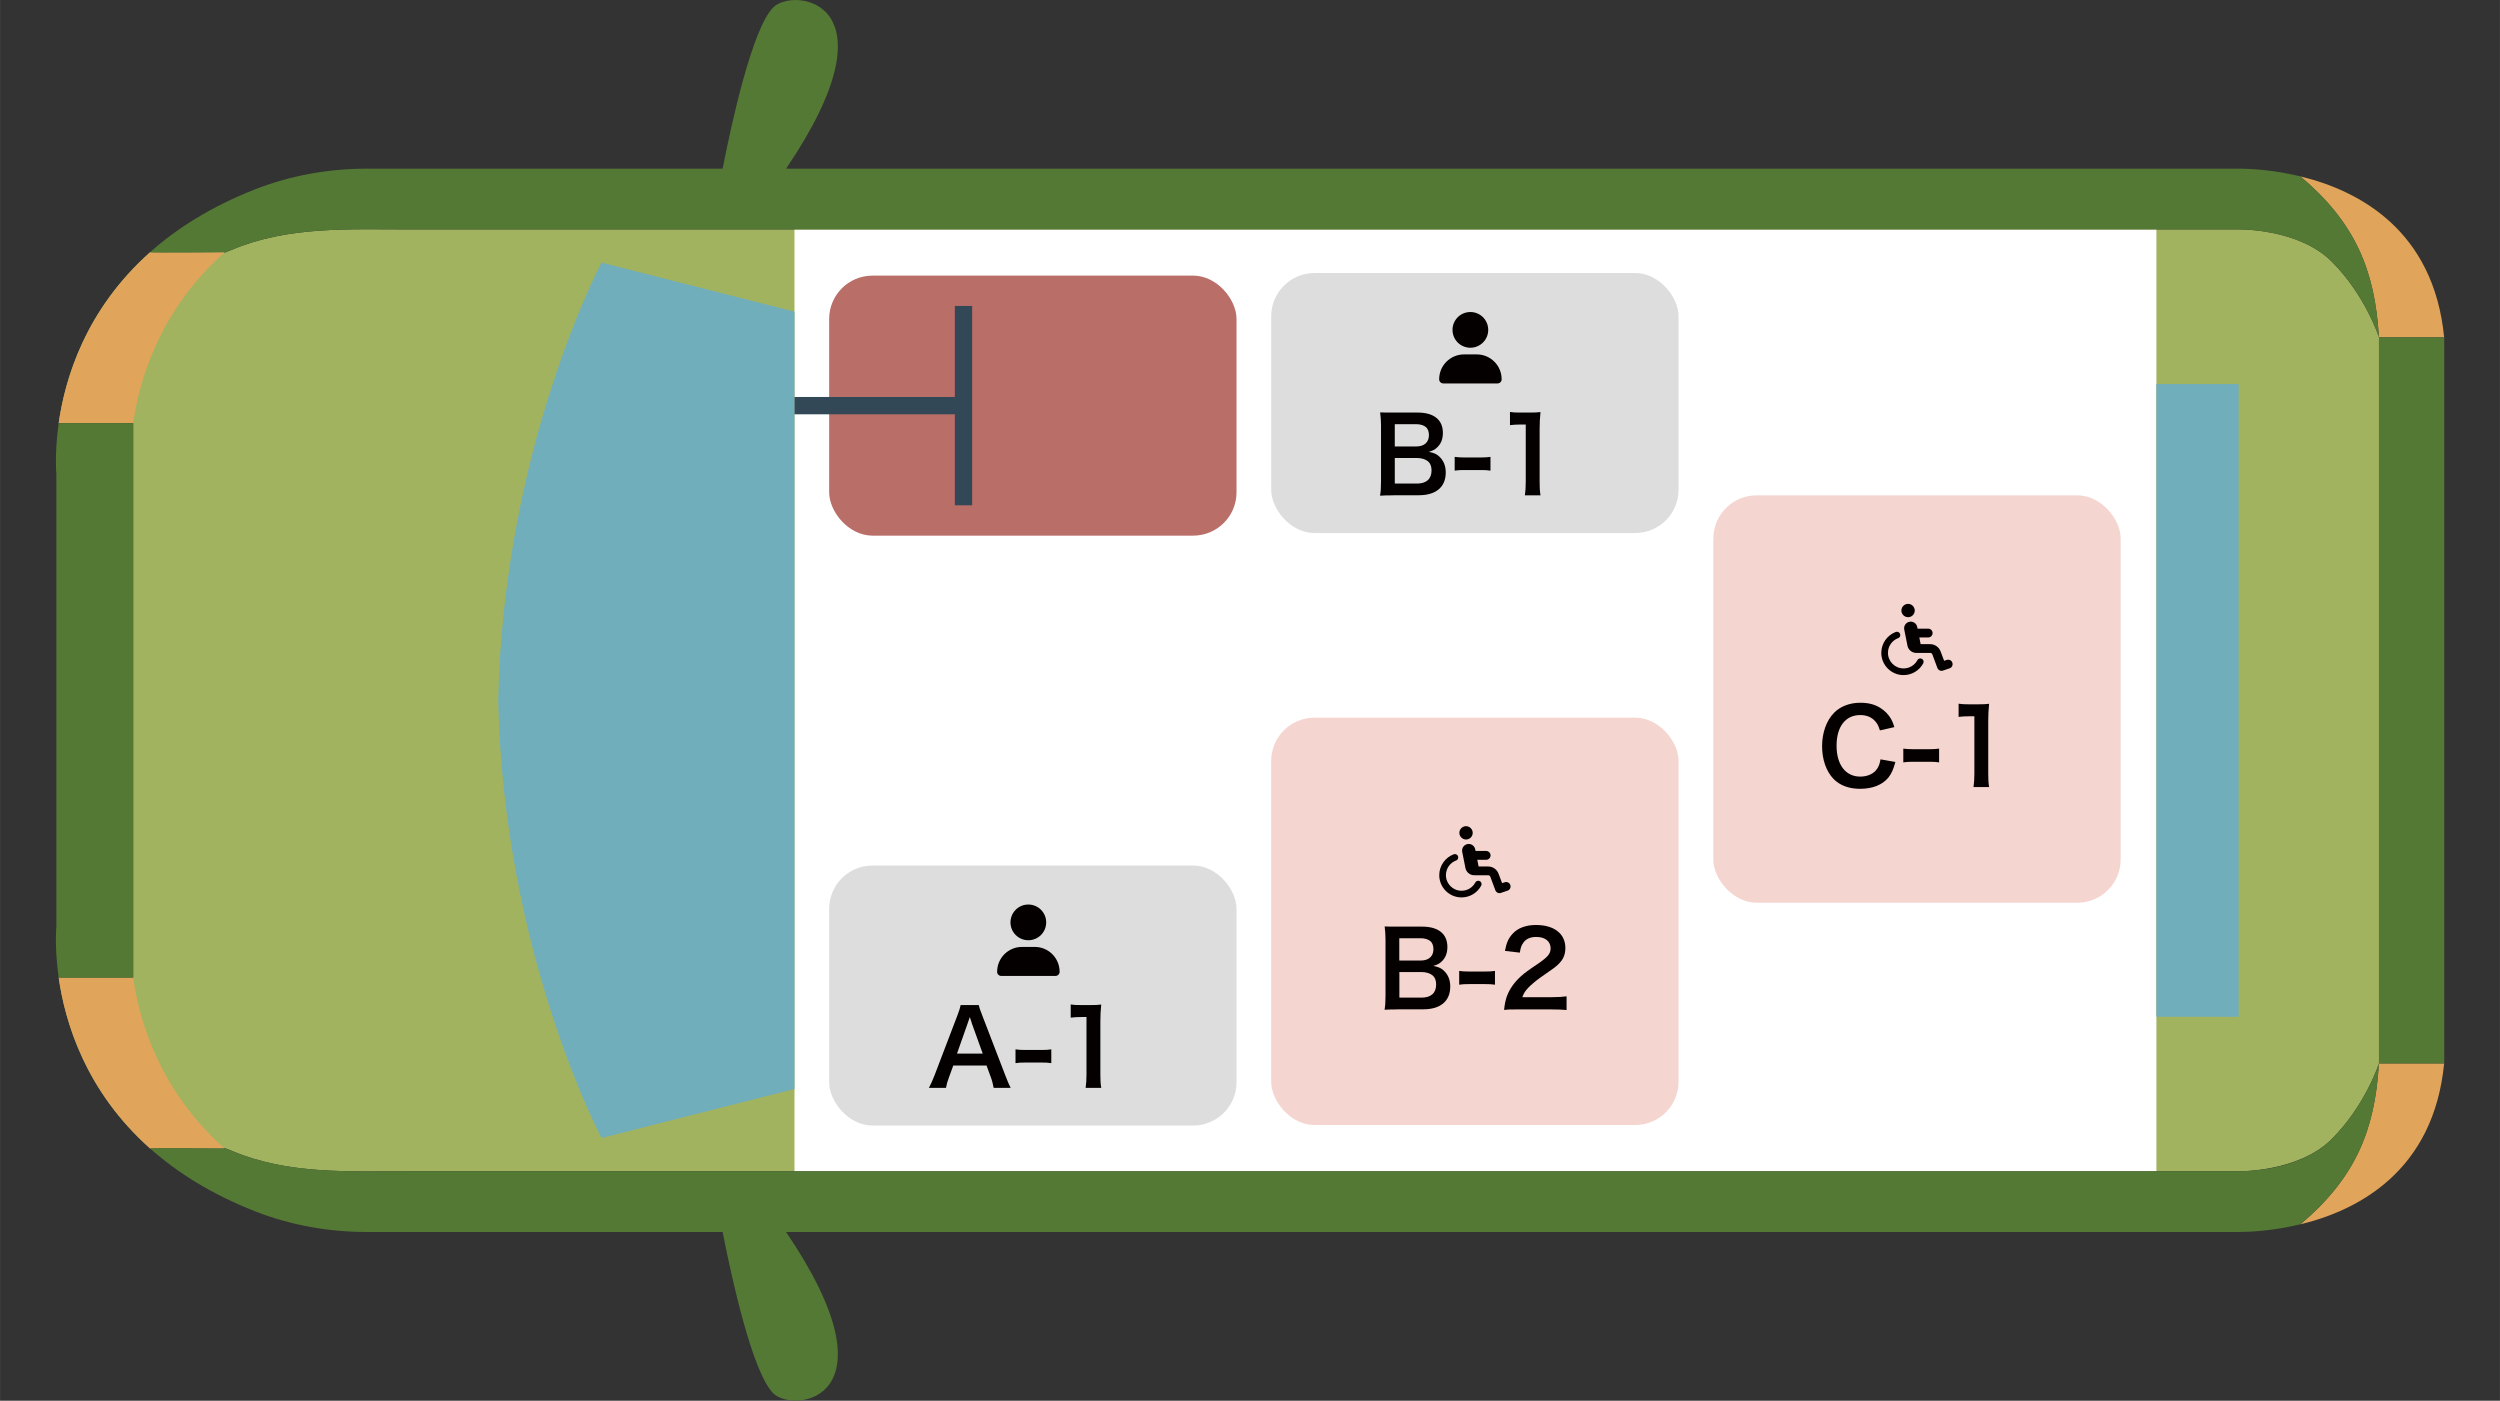 <?xml version="1.0" encoding="UTF-8"?><svg id="_レイヤー_1" xmlns="http://www.w3.org/2000/svg" width="101.75mm" height="57.01mm" viewBox="0 0 288.43 161.61"><rect x="0" y="0" width="288.43" height="161.61" fill="#333333" stroke="none"/><defs><style>.cls-1{fill:#ddd;}.cls-2{fill:#547934;}.cls-3{fill:#fff;}.cls-4{fill:#040000;}.cls-5{fill:#e1a45b;}.cls-6{fill:#b96e68;}.cls-7{fill:#334857;}.cls-8{fill:#71aebc;}.cls-9{fill:#f5d5d0;}.cls-10{fill:#a1b35f;}</style></defs><path class="cls-10" d="m269.02,30.18c-3.84-3.84-10.73-3.71-10.73-3.71H47.29c-7.04,0-14.03-.39-20.52,2.34-.67.28-1,.41-.87.29,0,0-8.5.09-8.58,0h-.01c-7.51,6.68-9.88,14.73-10.58,19.99l.05-.29h8.58v64H6.78l-.05-.29c.7,5.26,3.08,13.31,10.58,19.99h.01c.08-.09,8.58,0,8.58,0-.12-.12.2.01.87.29,6.49,2.74,13.48,2.34,20.52,2.34h211s6.89.12,10.73-3.71c3.91-3.91,5.45-8.73,5.45-8.73V38.91s-1.54-4.82-5.45-8.73Z"/><rect class="cls-3" x="91.66" y="26.48" width="157.13" height="108.65"/><path class="cls-5" d="m25.9,29.12h-8.59c-7.37,6.56-9.79,14.43-10.54,19.7h8.59c.75-5.26,3.18-13.14,10.54-19.7Z"/><path class="cls-5" d="m25.9,132.5h-8.59c-7.37-6.56-9.79-14.43-10.54-19.7h8.59c.75,5.26,3.18,13.14,10.54,19.7Z"/><path class="cls-8" d="m69.4,30.3s-11.31,21.24-11.92,50.5c.61,29.26,11.92,50.5,11.92,50.5l22.26-5.66V35.96l-22.26-5.66Z"/><path class="cls-2" d="m15.36,112.8v-63.98H6.77c-.5,3.51-.27,5.86-.27,5.86v52.26s-.22,2.22.23,5.58l.04.29h8.59Z"/><path class="cls-5" d="m265.4,141.26c6.72-1.63,15.38-6.17,16.59-18.57h-7.53c-.44,7.69-2.73,13.24-9.06,18.57Z"/><path class="cls-5" d="m265.4,20.35c6.72,1.63,15.38,6.17,16.59,18.57h-7.53c-.44-7.69-2.73-13.24-9.06-18.57Z"/><rect class="cls-2" x="274.47" y="38.92" width="7.53" height="83.77"/><path class="cls-2" d="m274.47,122.69s-1.54,4.82-5.45,8.73-10.74,3.71-10.74,3.71H47.29c-7.05,0-14.02.39-20.52-2.34-.67-.28-1-.41-.87-.29,0,0-8.5-.08-8.59,0,0,0,0,0,0,0,3.09,2.75,7.04,5.26,12.1,7.25,4.11,1.61,8.5,2.39,12.92,2.39h6.47,0s34.57,0,34.57,0c1.05,5.37,3.42,16.14,5.82,18.59,2.38,2.43,14.62.77,1.5-18.59h167.6c1.35,0,4.03-.14,7.12-.89,6.26-5.27,8.57-10.75,9.04-18.3l.02-.26Z"/><path class="cls-2" d="m274.47,38.91s-1.54-4.82-5.45-8.73c-3.84-3.84-10.74-3.71-10.74-3.71H47.29c-7.05,0-14.02-.39-20.52,2.34-.67.28-1,.41-.87.29,0,0-8.5.08-8.59,0,0,0,0,0,0,0,3.09-2.75,7.04-5.26,12.1-7.25,4.11-1.61,8.5-2.39,12.92-2.39h6.47,0s34.57,0,34.57,0c1.05-5.37,3.42-16.14,5.82-18.59,2.38-2.43,14.62-.77,1.5,18.59h167.6c1.35,0,4.03.14,7.12.89,6.26,5.27,8.57,10.75,9.04,18.3l.02.26Z"/><rect class="cls-8" x="248.79" y="44.31" width="9.49" height="73"/><rect class="cls-6" x="95.66" y="31.8" width="47" height="30" rx="5" ry="5"/><rect class="cls-7" x="110.16" y="35.3" width="2" height="23"/><rect class="cls-7" x="91.66" y="45.8" width="19.5" height="2"/><rect class="cls-1" x="146.66" y="31.5" width="47" height="30" rx="5" ry="5"/><path class="cls-4" d="m169.64,40.12c1.14,0,2.06-.92,2.06-2.06s-.92-2.06-2.06-2.06-2.06.92-2.06,2.06.92,2.06,2.06,2.06Zm-.73.77c-1.58,0-2.87,1.28-2.87,2.87,0,.26.21.48.48.48h6.25c.26,0,.48-.21.48-.48,0-1.58-1.28-2.87-2.87-2.87h-1.47Z"/><path class="cls-4" d="m160.76,57.15c-.7,0-1.04.01-1.54.04.08-.5.11-.85.11-1.62v-6.51c0-.55-.04-.98-.1-1.48.5.02.7.02,1.51.02h2.83c1.86,0,2.9.84,2.9,2.34,0,.73-.22,1.27-.67,1.69-.26.25-.48.36-.95.5.61.13.89.25,1.21.55.49.46.74,1.06.74,1.83,0,1.68-1.12,2.63-3.11,2.63h-2.95Zm2.65-5.64c.91,0,1.45-.49,1.45-1.31,0-.38-.12-.71-.31-.89-.26-.24-.67-.37-1.15-.37h-2.48v2.57h2.5Zm-2.5,4.28h2.58c1.07,0,1.67-.53,1.67-1.5,0-.48-.12-.8-.38-1.04-.3-.26-.76-.41-1.31-.41h-2.55v2.95Z"/><path class="cls-4" d="m167.83,52.71c.35.05.65.07,1.13.07h1.86c.49,0,.79-.02,1.14-.07v1.59c-.4-.06-.65-.07-1.14-.07h-1.86c-.47,0-.73.01-1.13.07v-1.59Z"/><path class="cls-4" d="m175.93,57.15c.07-.47.1-.94.1-1.56v-6.61h-.58c-.44,0-.79.02-1.24.07v-1.52c.37.06.63.07,1.2.07h1.1c.61,0,.79-.01,1.22-.06-.07.71-.1,1.26-.1,1.98v6.07c0,.64.02,1.07.1,1.56h-1.81Z"/><rect class="cls-1" x="95.66" y="99.86" width="47" height="30" rx="5" ry="5"/><path class="cls-4" d="m118.64,108.48c1.14,0,2.06-.92,2.06-2.06s-.92-2.06-2.06-2.06-2.06.92-2.06,2.06.92,2.06,2.06,2.06Zm-.73.77c-1.58,0-2.87,1.28-2.87,2.87,0,.26.21.48.48.48h6.25c.26,0,.48-.21.48-.48,0-1.58-1.28-2.87-2.87-2.87h-1.47Z"/><path class="cls-4" d="m114.64,125.51c-.07-.4-.2-.91-.34-1.26l-.48-1.31h-3.84l-.48,1.31c-.22.58-.26.76-.36,1.26h-1.97c.18-.32.42-.86.64-1.42l2.64-6.92c.23-.6.32-.9.38-1.21h2.09c.06.29.13.48.41,1.21l2.66,6.92c.3.77.44,1.1.61,1.42h-1.97Zm-2.53-7.5c-.05-.13-.08-.28-.22-.67q-.19.56-.23.67l-1.25,3.55h2.97l-1.28-3.55Z"/><path class="cls-4" d="m117.16,121.07c.35.05.65.07,1.13.07h1.86c.49,0,.79-.02,1.14-.07v1.59c-.4-.06-.65-.07-1.14-.07h-1.86c-.47,0-.73.01-1.13.07v-1.59Z"/><path class="cls-4" d="m125.25,125.51c.07-.47.1-.94.1-1.56v-6.61h-.58c-.44,0-.79.02-1.24.07v-1.52c.37.06.63.07,1.2.07h1.1c.61,0,.79-.01,1.22-.06-.07.71-.1,1.26-.1,1.98v6.07c0,.64.02,1.07.1,1.56h-1.81Z"/><rect class="cls-9" x="197.67" y="57.15" width="47" height="47" rx="5" ry="5"/><path class="cls-4" d="m220.14,71.21c.43,0,.77-.35.77-.77s-.35-.77-.77-.77-.77.35-.77.77.35.77.77.77Zm-1.15,2.43c.2-.08.3-.3.23-.5s-.3-.3-.5-.23c-.97.37-1.67,1.31-1.67,2.41,0,1.42,1.15,2.57,2.57,2.57.98,0,1.84-.55,2.27-1.36.1-.19.03-.42-.16-.52s-.42-.03-.52.16c-.3.57-.9.95-1.59.95-1,0-1.8-.81-1.8-1.8,0-.77.48-1.43,1.17-1.69Zm2.24-1.14l-.03-.16c-.07-.36-.39-.62-.75-.62-.48,0-.85.44-.75.92l.37,1.86c.1.48.52.83,1.01.83h1.62c.11,0,.2.07.24.17l.58,1.56c.1.26.38.4.64.31l.77-.26c.27-.09.41-.38.32-.65s-.38-.41-.65-.32l-.3.1-.41-1.09c-.19-.5-.67-.83-1.2-.83h-1.1l-.15-.77h1.02c.28,0,.51-.23.51-.51s-.23-.51-.51-.51h-1.23Z"/><path class="cls-4" d="m218.68,87.9c-.23.86-.44,1.33-.8,1.8-.68.84-1.83,1.31-3.27,1.31-1.31,0-2.35-.4-3.08-1.15-.84-.88-1.31-2.23-1.31-3.77s.5-2.97,1.4-3.87c.72-.73,1.8-1.14,3-1.14.94,0,1.64.18,2.3.58.54.34.97.78,1.27,1.31.14.25.23.47.37.92l-1.67.38c-.17-.53-.28-.76-.52-1.03-.41-.49-1.01-.74-1.75-.74-1.7,0-2.73,1.33-2.73,3.54s1.06,3.56,2.73,3.56c.84,0,1.56-.32,1.94-.89.2-.3.3-.55.4-1.1l1.71.3Z"/><path class="cls-4" d="m219.59,86.37c.35.05.65.07,1.13.07h1.86c.49,0,.79-.02,1.14-.07v1.59c-.4-.06-.65-.07-1.14-.07h-1.86c-.47,0-.73.01-1.13.07v-1.59Z"/><path class="cls-4" d="m227.69,90.81c.07-.47.1-.94.1-1.56v-6.61h-.58c-.44,0-.79.02-1.24.07v-1.52c.37.06.63.07,1.2.07h1.1c.61,0,.79-.01,1.22-.06-.07.71-.1,1.26-.1,1.98v6.07c0,.64.02,1.07.1,1.56h-1.81Z"/><rect class="cls-9" x="146.66" y="82.8" width="47" height="47" rx="5" ry="5"/><path class="cls-4" d="m169.14,96.86c.43,0,.77-.35.77-.77s-.35-.77-.77-.77-.77.35-.77.77.35.77.77.77Zm-1.15,2.43c.2-.08.3-.3.23-.5s-.3-.3-.5-.23c-.97.37-1.67,1.31-1.67,2.41,0,1.42,1.15,2.57,2.57,2.57.98,0,1.84-.55,2.27-1.36.1-.19.03-.42-.16-.52s-.42-.03-.52.16c-.3.57-.9.95-1.59.95-1,0-1.8-.81-1.8-1.8,0-.77.48-1.43,1.17-1.69Zm2.24-1.14l-.03-.16c-.07-.36-.39-.62-.75-.62-.48,0-.85.44-.75.92l.37,1.86c.1.48.52.83,1.01.83h1.62c.11,0,.2.07.24.17l.58,1.56c.1.26.38.4.64.31l.77-.26c.27-.09.41-.38.32-.65s-.38-.41-.65-.32l-.3.1-.41-1.09c-.19-.5-.67-.83-1.2-.83h-1.1l-.15-.77h1.02c.28,0,.51-.23.51-.51s-.23-.51-.51-.51h-1.23Z"/><path class="cls-4" d="m161.28,116.46c-.7,0-1.04.01-1.54.04.08-.5.11-.85.11-1.62v-6.51c0-.55-.04-.98-.1-1.48.5.02.7.02,1.51.02h2.83c1.86,0,2.9.84,2.9,2.34,0,.73-.22,1.27-.67,1.69-.26.25-.48.36-.95.5.61.13.89.25,1.21.55.49.46.74,1.06.74,1.83,0,1.68-1.12,2.63-3.11,2.63h-2.95Zm2.65-5.64c.91,0,1.45-.49,1.45-1.31,0-.38-.12-.71-.31-.89-.26-.24-.67-.37-1.15-.37h-2.48v2.57h2.49Zm-2.49,4.28h2.58c1.07,0,1.67-.53,1.67-1.5,0-.48-.12-.8-.38-1.04-.3-.26-.75-.41-1.31-.41h-2.55v2.95Z"/><path class="cls-4" d="m168.35,112.02c.35.05.65.07,1.13.07h1.86c.49,0,.79-.02,1.14-.07v1.59c-.4-.06-.65-.07-1.14-.07h-1.86c-.47,0-.73.01-1.13.07v-1.59Z"/><path class="cls-4" d="m175.08,116.46c-.94,0-1.13.01-1.55.06.07-.68.16-1.1.31-1.54.32-.88.86-1.64,1.64-2.35.42-.37.78-.65,1.98-1.45,1.1-.76,1.44-1.15,1.44-1.76,0-.82-.64-1.32-1.66-1.32-.7,0-1.22.24-1.52.71-.2.29-.29.55-.37,1.1l-1.72-.2c.17-.91.38-1.4.83-1.92.6-.7,1.55-1.07,2.75-1.07,2.1,0,3.39,1.01,3.39,2.65,0,.79-.26,1.37-.85,1.92-.34.31-.46.41-2.01,1.48-.53.37-1.13.88-1.43,1.2-.36.38-.5.62-.68,1.08h3.36c.76,0,1.36-.04,1.75-.1v1.58c-.56-.05-1.04-.07-1.81-.07h-3.85Z"/></svg>